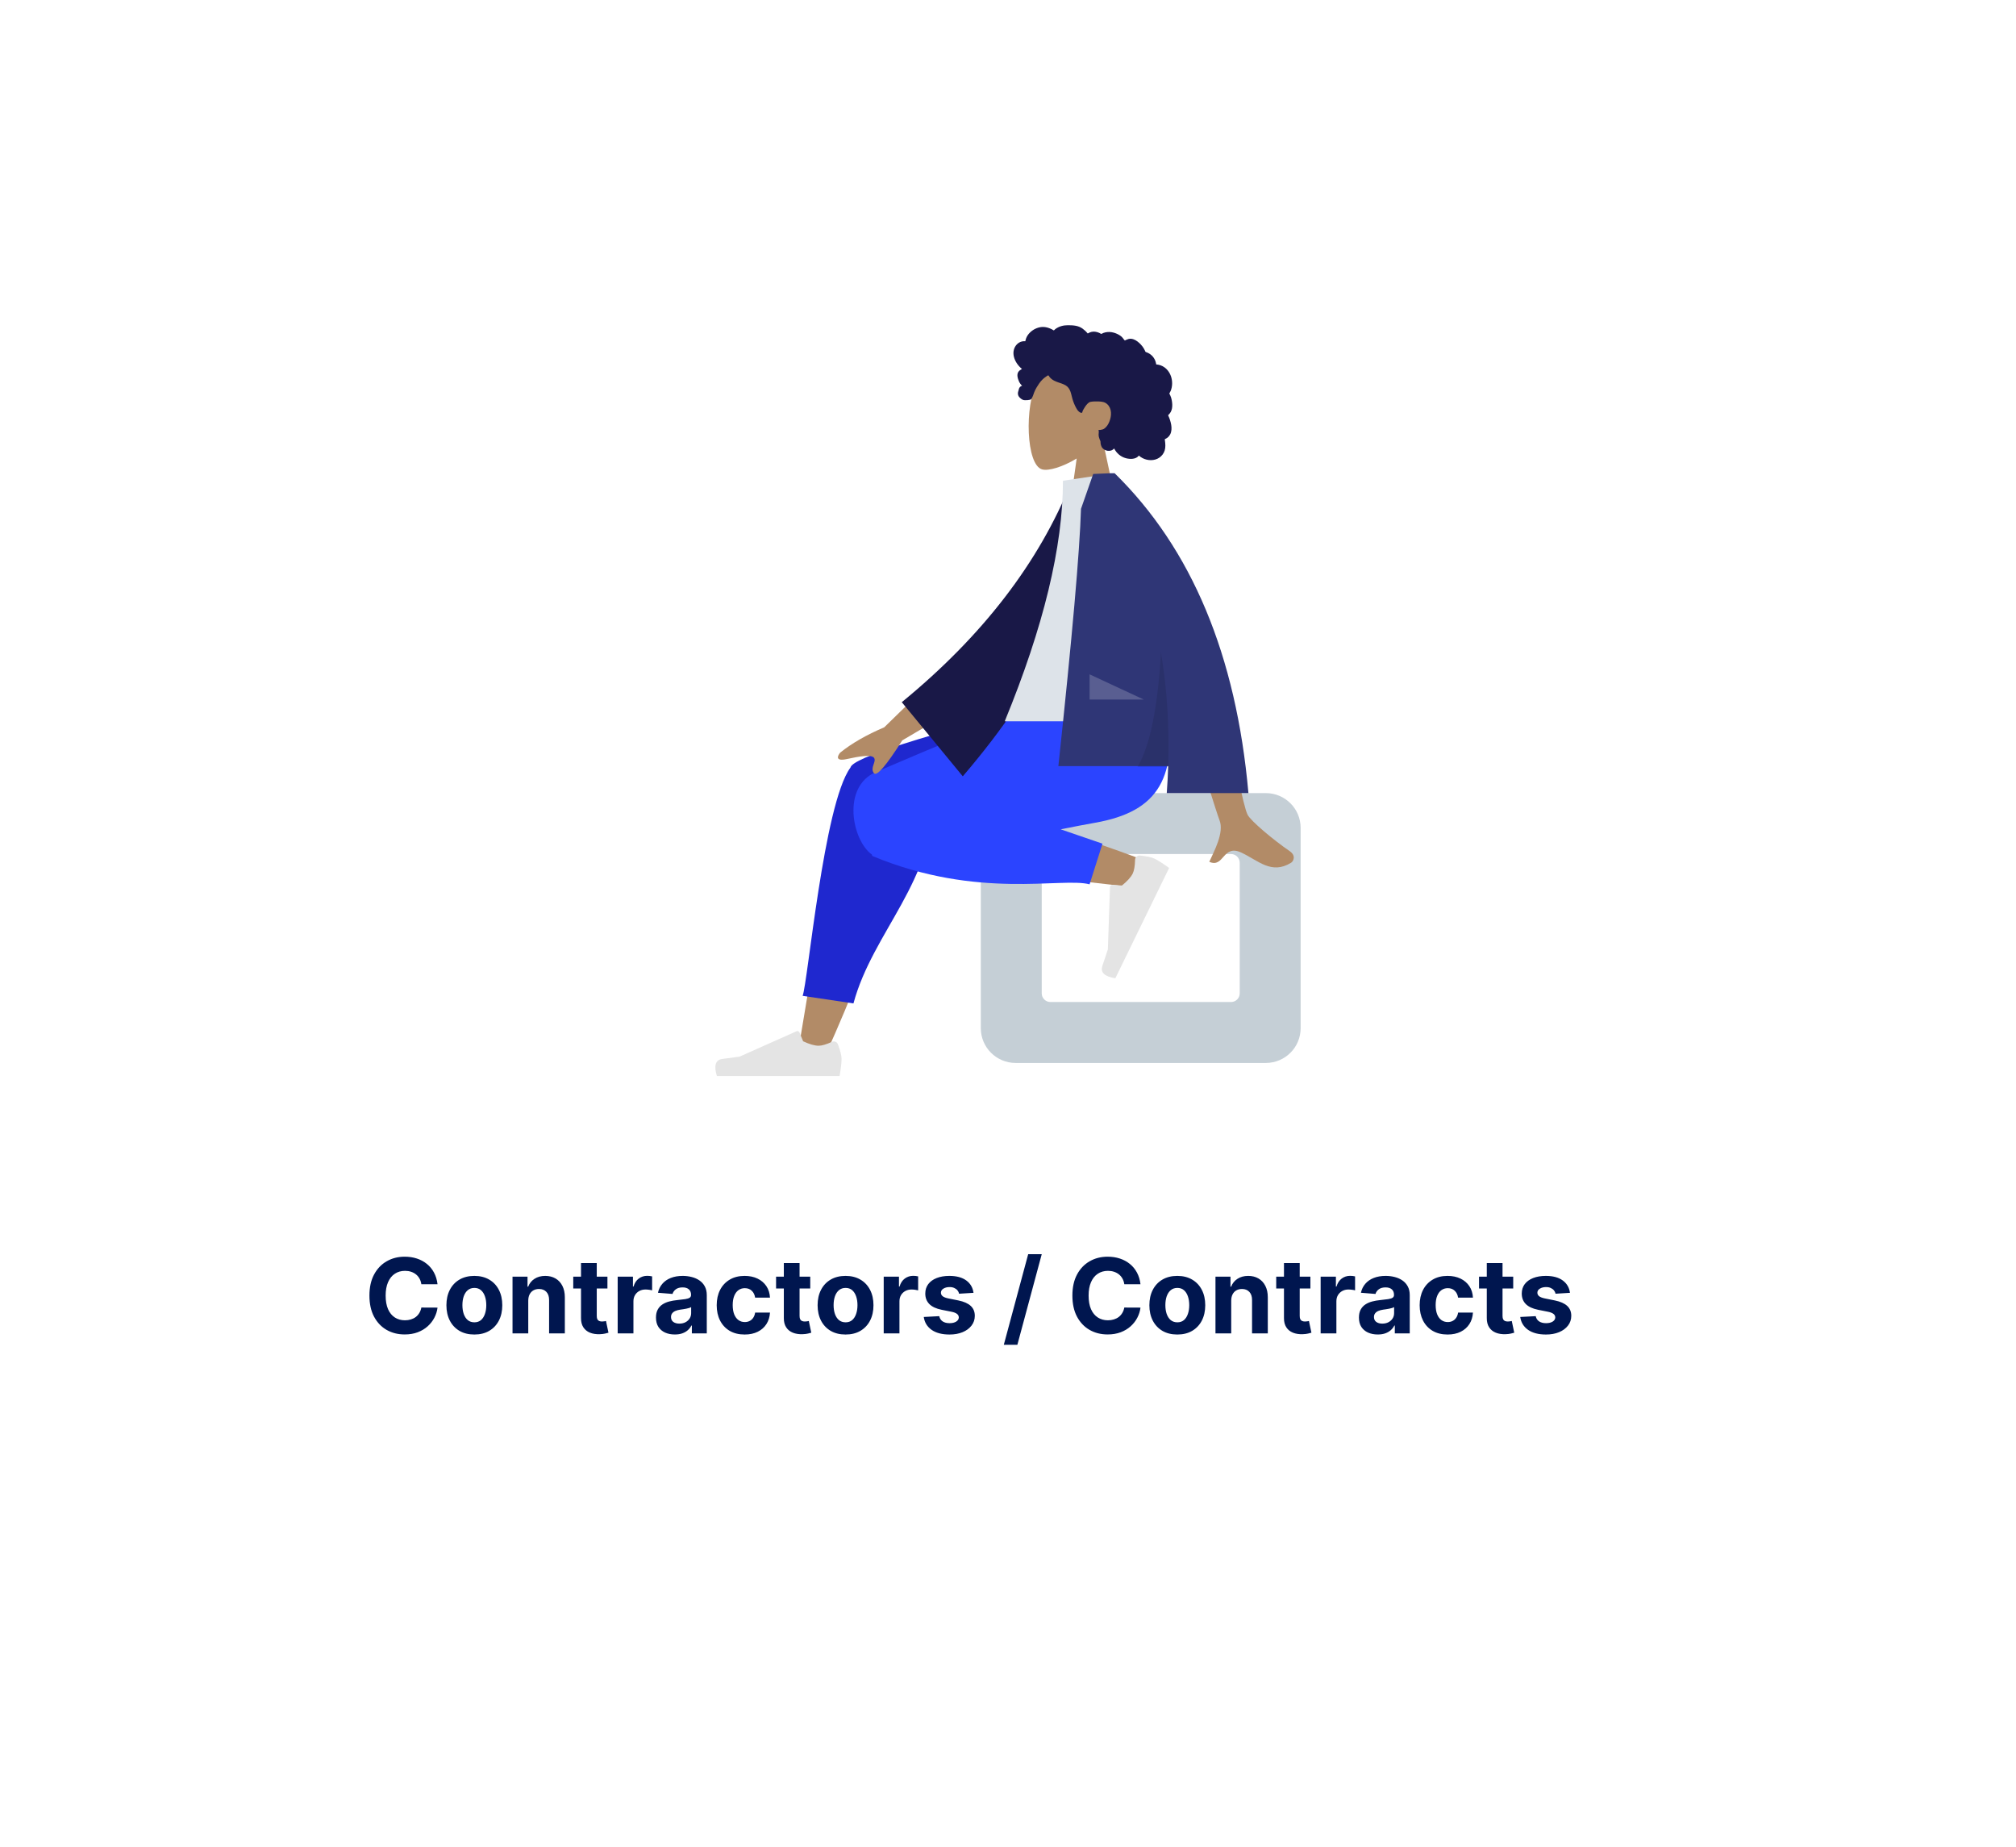 <svg width="310" height="284" viewBox="0 0 310 284" fill="none" xmlns="http://www.w3.org/2000/svg">
<g filter="url(#filter0_d_547_895)">
<rect x="4" width="302" height="276" rx="16" fill="white" shape-rendering="crispEdges"/>
<path d="M67.278 193.438H64.79C64.744 193.116 64.651 192.83 64.511 192.58C64.371 192.326 64.191 192.11 63.972 191.932C63.752 191.754 63.498 191.617 63.21 191.523C62.926 191.428 62.617 191.381 62.284 191.381C61.682 191.381 61.157 191.53 60.71 191.83C60.263 192.125 59.917 192.557 59.67 193.125C59.424 193.689 59.301 194.375 59.301 195.182C59.301 196.011 59.424 196.708 59.67 197.273C59.92 197.837 60.269 198.263 60.716 198.551C61.163 198.839 61.68 198.983 62.267 198.983C62.597 198.983 62.901 198.939 63.182 198.852C63.466 198.765 63.718 198.638 63.938 198.472C64.157 198.301 64.339 198.095 64.483 197.852C64.631 197.61 64.733 197.333 64.79 197.023L67.278 197.034C67.214 197.568 67.053 198.083 66.796 198.58C66.542 199.072 66.199 199.513 65.767 199.903C65.339 200.29 64.828 200.597 64.233 200.824C63.642 201.047 62.974 201.159 62.227 201.159C61.189 201.159 60.261 200.924 59.443 200.455C58.629 199.985 57.985 199.305 57.511 198.415C57.042 197.525 56.807 196.447 56.807 195.182C56.807 193.913 57.045 192.833 57.523 191.943C58 191.053 58.648 190.375 59.466 189.909C60.284 189.439 61.205 189.205 62.227 189.205C62.901 189.205 63.526 189.299 64.102 189.489C64.682 189.678 65.195 189.955 65.642 190.318C66.089 190.678 66.453 191.119 66.733 191.642C67.017 192.165 67.199 192.763 67.278 193.438ZM72.94 201.17C72.058 201.17 71.294 200.983 70.651 200.608C70.01 200.229 69.516 199.703 69.168 199.028C68.819 198.35 68.645 197.564 68.645 196.67C68.645 195.769 68.819 194.981 69.168 194.307C69.516 193.629 70.01 193.102 70.651 192.727C71.294 192.348 72.058 192.159 72.94 192.159C73.823 192.159 74.584 192.348 75.224 192.727C75.868 193.102 76.365 193.629 76.713 194.307C77.062 194.981 77.236 195.769 77.236 196.67C77.236 197.564 77.062 198.35 76.713 199.028C76.365 199.703 75.868 200.229 75.224 200.608C74.584 200.983 73.823 201.17 72.94 201.17ZM72.952 199.295C73.353 199.295 73.688 199.182 73.957 198.955C74.226 198.723 74.429 198.409 74.565 198.011C74.706 197.614 74.776 197.161 74.776 196.653C74.776 196.146 74.706 195.693 74.565 195.295C74.429 194.898 74.226 194.583 73.957 194.352C73.688 194.121 73.353 194.006 72.952 194.006C72.546 194.006 72.206 194.121 71.929 194.352C71.656 194.583 71.45 194.898 71.31 195.295C71.173 195.693 71.105 196.146 71.105 196.653C71.105 197.161 71.173 197.614 71.31 198.011C71.45 198.409 71.656 198.723 71.929 198.955C72.206 199.182 72.546 199.295 72.952 199.295ZM81.23 195.955V201H78.81V192.273H81.117V193.812H81.219C81.412 193.305 81.736 192.903 82.19 192.608C82.645 192.309 83.196 192.159 83.844 192.159C84.45 192.159 84.978 192.292 85.429 192.557C85.88 192.822 86.23 193.201 86.48 193.693C86.73 194.182 86.855 194.765 86.855 195.443V201H84.435V195.875C84.438 195.341 84.302 194.924 84.026 194.625C83.749 194.322 83.368 194.17 82.883 194.17C82.558 194.17 82.27 194.241 82.02 194.381C81.774 194.521 81.581 194.725 81.44 194.994C81.304 195.259 81.234 195.58 81.23 195.955ZM93.405 192.273V194.091H88.149V192.273H93.405ZM89.342 190.182H91.763V198.318C91.763 198.542 91.797 198.716 91.865 198.841C91.933 198.962 92.028 199.047 92.149 199.097C92.274 199.146 92.418 199.17 92.581 199.17C92.695 199.17 92.808 199.161 92.922 199.142C93.035 199.119 93.123 199.102 93.183 199.091L93.564 200.892C93.443 200.93 93.272 200.973 93.053 201.023C92.833 201.076 92.566 201.108 92.251 201.119C91.668 201.142 91.157 201.064 90.717 200.886C90.282 200.708 89.943 200.432 89.7 200.057C89.458 199.682 89.338 199.208 89.342 198.636V190.182ZM94.981 201V192.273H97.328V193.795H97.419C97.578 193.254 97.845 192.845 98.22 192.568C98.595 192.288 99.027 192.148 99.516 192.148C99.637 192.148 99.767 192.155 99.908 192.17C100.048 192.186 100.171 192.206 100.277 192.233V194.381C100.163 194.347 100.006 194.316 99.805 194.29C99.605 194.263 99.421 194.25 99.254 194.25C98.898 194.25 98.58 194.328 98.3 194.483C98.023 194.634 97.803 194.847 97.641 195.119C97.481 195.392 97.402 195.706 97.402 196.062V201H94.981ZM103.767 201.165C103.21 201.165 102.714 201.068 102.278 200.875C101.843 200.678 101.498 200.388 101.244 200.006C100.994 199.619 100.869 199.138 100.869 198.562C100.869 198.078 100.958 197.67 101.136 197.341C101.314 197.011 101.557 196.746 101.864 196.545C102.17 196.345 102.519 196.193 102.909 196.091C103.303 195.989 103.716 195.917 104.148 195.875C104.655 195.822 105.064 195.773 105.375 195.727C105.686 195.678 105.911 195.606 106.051 195.511C106.191 195.417 106.261 195.277 106.261 195.091V195.057C106.261 194.697 106.148 194.419 105.92 194.222C105.697 194.025 105.379 193.926 104.966 193.926C104.53 193.926 104.184 194.023 103.926 194.216C103.669 194.405 103.498 194.644 103.415 194.932L101.176 194.75C101.29 194.22 101.513 193.761 101.847 193.375C102.18 192.985 102.61 192.686 103.136 192.477C103.667 192.265 104.28 192.159 104.977 192.159C105.462 192.159 105.926 192.216 106.369 192.33C106.816 192.443 107.212 192.619 107.557 192.858C107.905 193.097 108.18 193.403 108.381 193.778C108.581 194.15 108.682 194.595 108.682 195.114V201H106.386V199.79H106.318C106.178 200.062 105.991 200.303 105.756 200.511C105.521 200.716 105.239 200.877 104.909 200.994C104.58 201.108 104.199 201.165 103.767 201.165ZM104.46 199.494C104.816 199.494 105.131 199.424 105.403 199.284C105.676 199.14 105.89 198.947 106.045 198.705C106.201 198.462 106.278 198.187 106.278 197.881V196.955C106.203 197.004 106.098 197.049 105.966 197.091C105.837 197.129 105.691 197.165 105.528 197.199C105.366 197.229 105.203 197.258 105.04 197.284C104.877 197.307 104.729 197.328 104.597 197.347C104.313 197.388 104.064 197.455 103.852 197.545C103.64 197.636 103.475 197.759 103.358 197.915C103.241 198.066 103.182 198.256 103.182 198.483C103.182 198.812 103.301 199.064 103.54 199.239C103.782 199.409 104.089 199.494 104.46 199.494ZM114.503 201.17C113.609 201.17 112.84 200.981 112.196 200.602C111.556 200.22 111.063 199.689 110.719 199.011C110.378 198.333 110.207 197.553 110.207 196.67C110.207 195.777 110.38 194.992 110.724 194.318C111.073 193.64 111.567 193.112 112.207 192.733C112.848 192.35 113.609 192.159 114.491 192.159C115.253 192.159 115.92 192.297 116.491 192.574C117.063 192.85 117.516 193.239 117.849 193.739C118.183 194.239 118.366 194.826 118.401 195.5H116.116C116.052 195.064 115.882 194.714 115.605 194.449C115.332 194.18 114.974 194.045 114.531 194.045C114.156 194.045 113.829 194.148 113.548 194.352C113.272 194.553 113.056 194.847 112.901 195.233C112.745 195.619 112.668 196.087 112.668 196.636C112.668 197.193 112.743 197.667 112.895 198.057C113.05 198.447 113.268 198.744 113.548 198.949C113.829 199.153 114.156 199.256 114.531 199.256C114.808 199.256 115.056 199.199 115.276 199.085C115.499 198.972 115.683 198.807 115.827 198.591C115.974 198.371 116.071 198.108 116.116 197.801H118.401C118.363 198.468 118.181 199.055 117.855 199.562C117.533 200.066 117.088 200.46 116.52 200.744C115.952 201.028 115.279 201.17 114.503 201.17ZM124.592 192.273V194.091H119.337V192.273H124.592ZM120.53 190.182H122.95V198.318C122.95 198.542 122.984 198.716 123.053 198.841C123.121 198.962 123.215 199.047 123.337 199.097C123.462 199.146 123.606 199.17 123.768 199.17C123.882 199.17 123.996 199.161 124.109 199.142C124.223 199.119 124.31 199.102 124.371 199.091L124.751 200.892C124.63 200.93 124.46 200.973 124.24 201.023C124.02 201.076 123.753 201.108 123.439 201.119C122.856 201.142 122.344 201.064 121.905 200.886C121.469 200.708 121.13 200.432 120.888 200.057C120.645 199.682 120.526 199.208 120.53 198.636V190.182ZM130.018 201.17C129.136 201.17 128.373 200.983 127.729 200.608C127.089 200.229 126.594 199.703 126.246 199.028C125.897 198.35 125.723 197.564 125.723 196.67C125.723 195.769 125.897 194.981 126.246 194.307C126.594 193.629 127.089 193.102 127.729 192.727C128.373 192.348 129.136 192.159 130.018 192.159C130.901 192.159 131.662 192.348 132.303 192.727C132.946 193.102 133.443 193.629 133.791 194.307C134.14 194.981 134.314 195.769 134.314 196.67C134.314 197.564 134.14 198.35 133.791 199.028C133.443 199.703 132.946 200.229 132.303 200.608C131.662 200.983 130.901 201.17 130.018 201.17ZM130.03 199.295C130.431 199.295 130.767 199.182 131.036 198.955C131.304 198.723 131.507 198.409 131.643 198.011C131.784 197.614 131.854 197.161 131.854 196.653C131.854 196.146 131.784 195.693 131.643 195.295C131.507 194.898 131.304 194.583 131.036 194.352C130.767 194.121 130.431 194.006 130.03 194.006C129.625 194.006 129.284 194.121 129.007 194.352C128.734 194.583 128.528 194.898 128.388 195.295C128.251 195.693 128.183 196.146 128.183 196.653C128.183 197.161 128.251 197.614 128.388 198.011C128.528 198.409 128.734 198.723 129.007 198.955C129.284 199.182 129.625 199.295 130.03 199.295ZM135.888 201V192.273H138.234V193.795H138.325C138.484 193.254 138.751 192.845 139.126 192.568C139.501 192.288 139.933 192.148 140.422 192.148C140.543 192.148 140.674 192.155 140.814 192.17C140.954 192.186 141.077 192.206 141.183 192.233V194.381C141.07 194.347 140.912 194.316 140.712 194.29C140.511 194.263 140.327 194.25 140.161 194.25C139.804 194.25 139.486 194.328 139.206 194.483C138.929 194.634 138.71 194.847 138.547 195.119C138.388 195.392 138.308 195.706 138.308 196.062V201H135.888ZM149.696 194.761L147.48 194.898C147.442 194.708 147.361 194.538 147.236 194.386C147.111 194.231 146.946 194.108 146.741 194.017C146.541 193.922 146.3 193.875 146.02 193.875C145.645 193.875 145.329 193.955 145.071 194.114C144.813 194.269 144.685 194.477 144.685 194.739C144.685 194.947 144.768 195.123 144.935 195.267C145.101 195.411 145.387 195.527 145.793 195.614L147.372 195.932C148.221 196.106 148.853 196.386 149.27 196.773C149.687 197.159 149.895 197.667 149.895 198.295C149.895 198.867 149.726 199.369 149.389 199.801C149.056 200.233 148.598 200.57 148.014 200.812C147.435 201.051 146.766 201.17 146.009 201.17C144.853 201.17 143.933 200.93 143.247 200.449C142.565 199.964 142.166 199.305 142.048 198.472L144.429 198.347C144.501 198.699 144.675 198.968 144.952 199.153C145.228 199.335 145.582 199.426 146.014 199.426C146.438 199.426 146.779 199.345 147.037 199.182C147.298 199.015 147.431 198.801 147.435 198.54C147.431 198.32 147.338 198.14 147.156 198C146.974 197.856 146.694 197.746 146.315 197.67L144.804 197.369C143.952 197.199 143.317 196.903 142.901 196.483C142.488 196.062 142.281 195.527 142.281 194.875C142.281 194.314 142.433 193.831 142.736 193.426C143.043 193.021 143.473 192.708 144.026 192.489C144.582 192.269 145.234 192.159 145.98 192.159C147.082 192.159 147.95 192.392 148.582 192.858C149.219 193.324 149.59 193.958 149.696 194.761ZM160.19 188.818L156.44 202.75H154.355L158.105 188.818H160.19ZM175.372 193.438H172.884C172.838 193.116 172.745 192.83 172.605 192.58C172.465 192.326 172.285 192.11 172.065 191.932C171.846 191.754 171.592 191.617 171.304 191.523C171.02 191.428 170.711 191.381 170.378 191.381C169.776 191.381 169.251 191.53 168.804 191.83C168.357 192.125 168.01 192.557 167.764 193.125C167.518 193.689 167.395 194.375 167.395 195.182C167.395 196.011 167.518 196.708 167.764 197.273C168.014 197.837 168.363 198.263 168.81 198.551C169.257 198.839 169.774 198.983 170.361 198.983C170.69 198.983 170.995 198.939 171.276 198.852C171.56 198.765 171.812 198.638 172.031 198.472C172.251 198.301 172.433 198.095 172.577 197.852C172.724 197.61 172.827 197.333 172.884 197.023L175.372 197.034C175.308 197.568 175.147 198.083 174.889 198.58C174.635 199.072 174.293 199.513 173.861 199.903C173.433 200.29 172.921 200.597 172.327 200.824C171.736 201.047 171.067 201.159 170.321 201.159C169.283 201.159 168.355 200.924 167.537 200.455C166.723 199.985 166.079 199.305 165.605 198.415C165.135 197.525 164.901 196.447 164.901 195.182C164.901 193.913 165.139 192.833 165.616 191.943C166.094 191.053 166.741 190.375 167.56 189.909C168.378 189.439 169.298 189.205 170.321 189.205C170.995 189.205 171.62 189.299 172.196 189.489C172.776 189.678 173.289 189.955 173.736 190.318C174.183 190.678 174.546 191.119 174.827 191.642C175.111 192.165 175.293 192.763 175.372 193.438ZM181.034 201.17C180.152 201.17 179.388 200.983 178.744 200.608C178.104 200.229 177.61 199.703 177.261 199.028C176.913 198.35 176.739 197.564 176.739 196.67C176.739 195.769 176.913 194.981 177.261 194.307C177.61 193.629 178.104 193.102 178.744 192.727C179.388 192.348 180.152 192.159 181.034 192.159C181.917 192.159 182.678 192.348 183.318 192.727C183.962 193.102 184.458 193.629 184.807 194.307C185.155 194.981 185.33 195.769 185.33 196.67C185.33 197.564 185.155 198.35 184.807 199.028C184.458 199.703 183.962 200.229 183.318 200.608C182.678 200.983 181.917 201.17 181.034 201.17ZM181.045 199.295C181.447 199.295 181.782 199.182 182.051 198.955C182.32 198.723 182.523 198.409 182.659 198.011C182.799 197.614 182.869 197.161 182.869 196.653C182.869 196.146 182.799 195.693 182.659 195.295C182.523 194.898 182.32 194.583 182.051 194.352C181.782 194.121 181.447 194.006 181.045 194.006C180.64 194.006 180.299 194.121 180.023 194.352C179.75 194.583 179.544 194.898 179.403 195.295C179.267 195.693 179.199 196.146 179.199 196.653C179.199 197.161 179.267 197.614 179.403 198.011C179.544 198.409 179.75 198.723 180.023 198.955C180.299 199.182 180.64 199.295 181.045 199.295ZM189.324 195.955V201H186.903V192.273H189.21V193.812H189.312C189.506 193.305 189.83 192.903 190.284 192.608C190.739 192.309 191.29 192.159 191.938 192.159C192.544 192.159 193.072 192.292 193.523 192.557C193.973 192.822 194.324 193.201 194.574 193.693C194.824 194.182 194.949 194.765 194.949 195.443V201H192.528V195.875C192.532 195.341 192.396 194.924 192.119 194.625C191.843 194.322 191.462 194.17 190.977 194.17C190.652 194.17 190.364 194.241 190.114 194.381C189.867 194.521 189.674 194.725 189.534 194.994C189.398 195.259 189.328 195.58 189.324 195.955ZM201.499 192.273V194.091H196.243V192.273H201.499ZM197.436 190.182H199.857V198.318C199.857 198.542 199.891 198.716 199.959 198.841C200.027 198.962 200.122 199.047 200.243 199.097C200.368 199.146 200.512 199.17 200.675 199.17C200.788 199.17 200.902 199.161 201.016 199.142C201.129 199.119 201.216 199.102 201.277 199.091L201.658 200.892C201.536 200.93 201.366 200.973 201.146 201.023C200.927 201.076 200.66 201.108 200.345 201.119C199.762 201.142 199.25 201.064 198.811 200.886C198.375 200.708 198.036 200.432 197.794 200.057C197.552 199.682 197.432 199.208 197.436 198.636V190.182ZM203.075 201V192.273H205.422V193.795H205.513C205.672 193.254 205.939 192.845 206.314 192.568C206.689 192.288 207.121 192.148 207.609 192.148C207.731 192.148 207.861 192.155 208.001 192.17C208.142 192.186 208.265 192.206 208.371 192.233V194.381C208.257 194.347 208.1 194.316 207.899 194.29C207.698 194.263 207.515 194.25 207.348 194.25C206.992 194.25 206.674 194.328 206.393 194.483C206.117 194.634 205.897 194.847 205.734 195.119C205.575 195.392 205.496 195.706 205.496 196.062V201H203.075ZM211.861 201.165C211.304 201.165 210.808 201.068 210.372 200.875C209.937 200.678 209.592 200.388 209.338 200.006C209.088 199.619 208.963 199.138 208.963 198.562C208.963 198.078 209.052 197.67 209.23 197.341C209.408 197.011 209.651 196.746 209.957 196.545C210.264 196.345 210.613 196.193 211.003 196.091C211.397 195.989 211.81 195.917 212.241 195.875C212.749 195.822 213.158 195.773 213.469 195.727C213.779 195.678 214.005 195.606 214.145 195.511C214.285 195.417 214.355 195.277 214.355 195.091V195.057C214.355 194.697 214.241 194.419 214.014 194.222C213.791 194.025 213.473 193.926 213.06 193.926C212.624 193.926 212.277 194.023 212.02 194.216C211.762 194.405 211.592 194.644 211.509 194.932L209.27 194.75C209.384 194.22 209.607 193.761 209.94 193.375C210.274 192.985 210.704 192.686 211.23 192.477C211.76 192.265 212.374 192.159 213.071 192.159C213.556 192.159 214.02 192.216 214.463 192.33C214.91 192.443 215.306 192.619 215.651 192.858C215.999 193.097 216.274 193.403 216.474 193.778C216.675 194.15 216.776 194.595 216.776 195.114V201H214.48V199.79H214.412C214.272 200.062 214.084 200.303 213.849 200.511C213.615 200.716 213.332 200.877 213.003 200.994C212.673 201.108 212.293 201.165 211.861 201.165ZM212.554 199.494C212.91 199.494 213.224 199.424 213.497 199.284C213.77 199.14 213.984 198.947 214.139 198.705C214.295 198.462 214.372 198.187 214.372 197.881V196.955C214.296 197.004 214.192 197.049 214.06 197.091C213.931 197.129 213.785 197.165 213.622 197.199C213.459 197.229 213.296 197.258 213.134 197.284C212.971 197.307 212.823 197.328 212.69 197.347C212.406 197.388 212.158 197.455 211.946 197.545C211.734 197.636 211.569 197.759 211.452 197.915C211.334 198.066 211.276 198.256 211.276 198.483C211.276 198.812 211.395 199.064 211.634 199.239C211.876 199.409 212.183 199.494 212.554 199.494ZM222.597 201.17C221.703 201.17 220.934 200.981 220.29 200.602C219.65 200.22 219.157 199.689 218.812 199.011C218.472 198.333 218.301 197.553 218.301 196.67C218.301 195.777 218.473 194.992 218.818 194.318C219.167 193.64 219.661 193.112 220.301 192.733C220.941 192.35 221.703 192.159 222.585 192.159C223.347 192.159 224.013 192.297 224.585 192.574C225.157 192.85 225.61 193.239 225.943 193.739C226.277 194.239 226.46 194.826 226.494 195.5H224.21C224.146 195.064 223.975 194.714 223.699 194.449C223.426 194.18 223.068 194.045 222.625 194.045C222.25 194.045 221.922 194.148 221.642 194.352C221.366 194.553 221.15 194.847 220.994 195.233C220.839 195.619 220.761 196.087 220.761 196.636C220.761 197.193 220.837 197.667 220.989 198.057C221.144 198.447 221.362 198.744 221.642 198.949C221.922 199.153 222.25 199.256 222.625 199.256C222.902 199.256 223.15 199.199 223.369 199.085C223.593 198.972 223.777 198.807 223.92 198.591C224.068 198.371 224.165 198.108 224.21 197.801H226.494C226.456 198.468 226.275 199.055 225.949 199.562C225.627 200.066 225.182 200.46 224.614 200.744C224.045 201.028 223.373 201.17 222.597 201.17ZM232.686 192.273V194.091H227.43V192.273H232.686ZM228.624 190.182H231.044V198.318C231.044 198.542 231.078 198.716 231.146 198.841C231.214 198.962 231.309 199.047 231.43 199.097C231.555 199.146 231.699 199.17 231.862 199.17C231.976 199.17 232.089 199.161 232.203 199.142C232.317 199.119 232.404 199.102 232.464 199.091L232.845 200.892C232.724 200.93 232.554 200.973 232.334 201.023C232.114 201.076 231.847 201.108 231.533 201.119C230.949 201.142 230.438 201.064 229.999 200.886C229.563 200.708 229.224 200.432 228.982 200.057C228.739 199.682 228.62 199.208 228.624 198.636V190.182ZM241.415 194.761L239.199 194.898C239.161 194.708 239.08 194.538 238.955 194.386C238.83 194.231 238.665 194.108 238.46 194.017C238.259 193.922 238.019 193.875 237.739 193.875C237.364 193.875 237.047 193.955 236.79 194.114C236.532 194.269 236.403 194.477 236.403 194.739C236.403 194.947 236.487 195.123 236.653 195.267C236.82 195.411 237.106 195.527 237.511 195.614L239.091 195.932C239.939 196.106 240.572 196.386 240.989 196.773C241.405 197.159 241.614 197.667 241.614 198.295C241.614 198.867 241.445 199.369 241.108 199.801C240.775 200.233 240.316 200.57 239.733 200.812C239.153 201.051 238.485 201.17 237.727 201.17C236.572 201.17 235.652 200.93 234.966 200.449C234.284 199.964 233.884 199.305 233.767 198.472L236.148 198.347C236.22 198.699 236.394 198.968 236.67 199.153C236.947 199.335 237.301 199.426 237.733 199.426C238.157 199.426 238.498 199.345 238.756 199.182C239.017 199.015 239.15 198.801 239.153 198.54C239.15 198.32 239.057 198.14 238.875 198C238.693 197.856 238.413 197.746 238.034 197.67L236.523 197.369C235.67 197.199 235.036 196.903 234.619 196.483C234.206 196.062 234 195.527 234 194.875C234 194.314 234.152 193.831 234.455 193.426C234.761 193.021 235.191 192.708 235.744 192.489C236.301 192.269 236.953 192.159 237.699 192.159C238.801 192.159 239.669 192.392 240.301 192.858C240.938 193.324 241.309 193.958 241.415 194.761Z" fill="#00164F"/>
<path fill-rule="evenodd" clip-rule="evenodd" d="M169.466 63.227C171.008 61.418 172.051 59.2 171.877 56.715C171.375 49.555 161.408 51.13 159.469 54.744C157.53 58.358 157.76 67.524 160.266 68.17C161.265 68.428 163.394 67.797 165.561 66.491L164.201 76.112H172.23L169.466 63.227Z" fill="#B28B67"/>
<path fill-rule="evenodd" clip-rule="evenodd" d="M155.912 49.734C156.078 49.15 156.525 48.649 157.128 48.501C157.274 48.465 157.425 48.45 157.575 48.456C157.629 48.458 157.644 48.474 157.67 48.436C157.688 48.408 157.689 48.34 157.696 48.307C157.72 48.205 157.75 48.104 157.787 48.005C157.913 47.67 158.125 47.373 158.381 47.123C158.859 46.656 159.504 46.333 160.175 46.274C160.542 46.242 160.907 46.302 161.254 46.422C161.434 46.483 161.608 46.56 161.778 46.645C161.829 46.671 161.995 46.797 162.046 46.788C162.103 46.779 162.216 46.639 162.262 46.603C162.832 46.167 163.535 45.995 164.244 46C165.044 46.006 165.815 46.046 166.482 46.534C166.623 46.637 166.758 46.75 166.886 46.869C166.953 46.932 167.019 46.997 167.081 47.065C167.119 47.106 167.155 47.148 167.191 47.191C167.25 47.263 167.241 47.287 167.325 47.236C167.646 47.041 168.018 46.95 168.393 46.996C168.616 47.023 168.832 47.09 169.038 47.178C169.108 47.208 169.27 47.328 169.345 47.329C169.419 47.33 169.578 47.219 169.655 47.191C170.067 47.039 170.511 47.002 170.944 47.072C171.39 47.144 171.829 47.322 172.207 47.569C172.389 47.687 172.548 47.818 172.676 47.995C172.731 48.071 172.781 48.151 172.843 48.222C172.88 48.263 172.952 48.305 172.972 48.358C172.96 48.326 173.46 48.133 173.507 48.121C173.759 48.055 174.015 48.069 174.261 48.15C174.724 48.302 175.122 48.644 175.449 48.994C175.618 49.174 175.765 49.373 175.89 49.585C175.949 49.686 176.004 49.791 176.054 49.897C176.078 49.949 176.094 50.014 176.126 50.06C176.168 50.12 176.195 50.121 176.27 50.148C176.649 50.28 176.994 50.505 177.257 50.809C177.523 51.116 177.696 51.494 177.768 51.892C177.773 51.916 177.775 52.013 177.789 52.026C177.808 52.043 177.884 52.036 177.913 52.039C178.013 52.051 178.112 52.068 178.21 52.091C178.39 52.134 178.565 52.197 178.731 52.279C179.378 52.599 179.841 53.199 180.068 53.875C180.305 54.583 180.301 55.395 180.017 56.091C179.971 56.203 179.917 56.312 179.852 56.416C179.813 56.479 179.8 56.479 179.826 56.545C179.854 56.619 179.907 56.691 179.94 56.763C180.051 56.999 180.128 57.249 180.177 57.504C180.257 57.923 180.296 58.363 180.217 58.785C180.181 58.981 180.117 59.173 180.02 59.347C179.97 59.436 179.912 59.521 179.846 59.599C179.812 59.639 179.776 59.678 179.738 59.715C179.717 59.736 179.688 59.755 179.67 59.779C179.625 59.836 179.615 59.789 179.639 59.873C179.671 59.992 179.744 60.109 179.789 60.224C179.836 60.343 179.877 60.463 179.916 60.585C179.993 60.831 180.059 61.082 180.1 61.337C180.179 61.826 180.165 62.348 179.933 62.797C179.834 62.989 179.692 63.158 179.52 63.289C179.436 63.353 179.344 63.409 179.248 63.454C179.199 63.477 179.136 63.487 179.114 63.535C179.09 63.586 179.126 63.688 179.134 63.745C179.205 64.243 179.241 64.766 179.093 65.254C178.956 65.703 178.656 66.1 178.266 66.363C177.51 66.873 176.491 66.844 175.697 66.436C175.49 66.329 175.296 66.197 175.123 66.042C174.683 66.634 173.778 66.615 173.135 66.446C172.334 66.236 171.691 65.679 171.32 64.947C170.814 65.564 169.751 65.364 169.399 64.695C169.313 64.531 169.262 64.35 169.237 64.168C169.224 64.072 169.233 63.975 169.223 63.88C169.21 63.758 169.129 63.64 169.082 63.523C168.992 63.294 168.935 63.058 168.933 62.812C168.932 62.683 168.948 62.558 168.96 62.43C168.971 62.315 168.939 62.208 168.921 62.095C169.127 62.129 169.377 62.073 169.571 62.014C169.761 61.955 169.938 61.801 170.073 61.66C170.384 61.334 170.574 60.906 170.704 60.48C170.99 59.544 170.873 58.422 169.932 57.909C169.494 57.67 168.181 57.671 167.659 57.789C167.11 57.913 166.488 59.124 166.458 59.238C166.439 59.308 166.448 59.396 166.383 59.443C166.241 59.546 166.007 59.367 165.902 59.278C165.721 59.126 165.592 58.923 165.48 58.717C165.236 58.269 165.04 57.788 164.901 57.297C164.794 56.919 164.726 56.529 164.586 56.16C164.447 55.793 164.227 55.466 163.886 55.258C163.515 55.032 163.09 54.913 162.683 54.77C162.279 54.63 161.883 54.458 161.57 54.159C161.501 54.093 161.434 54.023 161.379 53.946C161.335 53.885 161.292 53.768 161.225 53.729C161.122 53.669 160.971 53.826 160.881 53.883C160.439 54.163 160.071 54.554 159.773 54.982C159.478 55.407 159.235 55.816 159.038 56.291C158.892 56.643 158.801 57.094 158.543 57.383C158.429 57.511 157.575 57.589 157.299 57.477C157.022 57.364 156.713 57.072 156.62 56.889C156.525 56.702 156.502 56.496 156.543 56.291C156.567 56.17 156.615 56.058 156.642 55.939C156.665 55.84 156.685 55.745 156.733 55.654C156.825 55.481 156.982 55.357 157.171 55.305C156.974 55.124 156.811 54.907 156.698 54.664C156.581 54.411 156.482 54.105 156.453 53.828C156.431 53.603 156.466 53.37 156.589 53.177C156.718 52.974 156.947 52.842 157.145 52.715C156.842 52.479 156.584 52.191 156.371 51.873C155.957 51.253 155.701 50.472 155.912 49.734Z" fill="#191847"/>
<path fill-rule="evenodd" clip-rule="evenodd" d="M194.647 117.933H156.171C153.215 117.933 150.818 120.33 150.818 123.286V154.067C150.818 157.024 153.215 159.42 156.171 159.42H194.647C197.603 159.42 200 157.024 200 154.067V123.286C200 120.33 197.603 117.933 194.647 117.933ZM189.294 127.301C190.033 127.301 190.632 127.9 190.632 128.64V148.714C190.632 149.453 190.033 150.052 189.294 150.052H161.524C160.785 150.052 160.186 149.453 160.186 148.714V128.64C160.186 127.9 160.785 127.301 161.524 127.301H189.294Z" fill="#C5CFD6"/>
<path fill-rule="evenodd" clip-rule="evenodd" d="M126.893 158.303C131.18 148.815 134.28 140.553 135.524 136.194C137.655 128.731 139.276 122.163 139.685 119.711C140.662 113.862 132.17 113.522 131.048 116.428C129.349 120.827 126.383 135.282 122.819 157.114L126.893 158.303ZM176.617 128.527C172.684 126.972 158.91 122.107 152.267 120.731C150.358 120.335 148.508 119.968 146.769 119.636C141.598 118.649 138.919 127.976 143.899 128.693C156.301 130.478 173.882 132.321 175.387 132.528C177.496 132.818 179.089 129.504 176.617 128.527Z" fill="#B28B67"/>
<path fill-rule="evenodd" clip-rule="evenodd" d="M143.595 117.069L164.87 106.239V103.881H162.34C141.758 109.126 131.24 112.487 130.787 113.964C130.783 113.98 130.778 113.996 130.774 114.012C130.764 114.026 130.753 114.039 130.743 114.053C126.665 119.663 124.222 147.05 123.42 149.101L131.236 150.267C134.226 139.18 143.792 131.456 143.538 118.177C143.606 117.788 143.624 117.418 143.595 117.069Z" fill="#1F28CF"/>
<path fill-rule="evenodd" clip-rule="evenodd" d="M163.102 123.501C165.049 123.111 166.841 122.763 168.375 122.494C178.283 120.756 181.172 115.453 179.464 103.881H161.209C158.227 104.738 142.73 111.237 134.689 114.693C129.367 116.981 131.045 125.228 134.059 127.375C134.075 127.506 134.129 127.596 134.226 127.636C150.437 134.355 163.262 130.829 167.546 131.956L169.528 125.705L163.102 123.501Z" fill="#2B44FF"/>
<path fill-rule="evenodd" clip-rule="evenodd" d="M175.273 127.533C176.335 127.635 177.089 127.794 177.535 128.012C178.077 128.276 178.824 128.753 179.776 129.441C179.469 130.07 176.712 135.723 171.504 146.401C169.832 146.132 169.169 145.493 169.516 144.487C169.863 143.481 170.143 142.641 170.356 141.967L170.686 132.37C170.693 132.185 170.848 132.041 171.032 132.047C171.035 132.047 171.039 132.047 171.042 132.047L172.518 132.14C173.357 131.461 173.911 130.847 174.179 130.297C174.396 129.851 174.517 129.146 174.54 128.183L174.54 128.183C174.549 127.814 174.855 127.522 175.225 127.53C175.241 127.531 175.257 127.532 175.273 127.533Z" fill="#E4E4E4"/>
<path fill-rule="evenodd" clip-rule="evenodd" d="M128.844 156.544C129.218 157.543 129.405 158.29 129.405 158.786C129.405 159.39 129.305 160.27 129.104 161.428C128.404 161.428 122.114 161.428 110.233 161.428C109.743 159.806 110.026 158.931 111.082 158.802C112.139 158.673 113.017 158.556 113.715 158.452L122.486 154.542C122.655 154.467 122.853 154.542 122.928 154.711C122.929 154.714 122.931 154.717 122.932 154.72L123.496 156.087C124.474 156.544 125.268 156.772 125.88 156.772C126.377 156.772 127.063 156.571 127.938 156.17L127.938 156.17C128.274 156.016 128.671 156.163 128.825 156.499C128.832 156.514 128.838 156.529 128.844 156.544Z" fill="#E4E4E4"/>
<path fill-rule="evenodd" clip-rule="evenodd" d="M145.45 98.569L135.972 107.815C133.214 108.991 130.955 110.29 129.194 111.711C128.797 112.189 128.366 113.105 130.23 112.695C132.094 112.285 134.072 111.938 134.423 112.544C134.773 113.15 133.741 114.079 134.388 114.872C134.82 115.401 136.271 113.719 138.742 109.826L148.598 104.016L145.45 98.569ZM187.518 99.873L180.526 99.9C184.843 113.837 187.174 121.231 187.518 122.084C188.292 124.002 186.654 126.924 185.953 128.495C188.235 129.516 187.992 125.734 190.87 127.074C193.498 128.296 195.496 130.511 198.532 128.638C198.905 128.407 199.314 127.54 198.326 126.863C195.864 125.175 192.317 122.221 191.837 121.248C191.184 119.922 189.744 112.797 187.518 99.873Z" fill="#B28B67"/>
<path fill-rule="evenodd" clip-rule="evenodd" d="M167.649 70.535L164.755 70.039C159.775 82.482 151.078 93.787 138.667 103.956L148.046 115.351C160.456 100.872 168.105 85.933 167.649 70.535Z" fill="#191847"/>
<path fill-rule="evenodd" clip-rule="evenodd" d="M180.26 106.892H154.498C160.467 92.38 163.451 80.052 163.451 69.909L171.222 68.751C177.329 78.574 179.054 90.667 180.26 106.892Z" fill="#DDE3E9"/>
<path fill-rule="evenodd" clip-rule="evenodd" d="M171.386 68.757C171.385 68.755 171.384 68.753 171.383 68.751H170.876C170.269 68.772 169.345 68.81 168.103 68.864L166.225 74.23C166.026 80.773 164.866 93.958 162.745 113.786H179.632C179.588 115.156 179.515 116.538 179.414 117.933H191.97C190.092 96.743 183.233 80.349 171.393 68.751L171.386 68.757V68.757Z" fill="#2F3676"/>
<path fill-rule="evenodd" clip-rule="evenodd" d="M178.517 96.264C178.037 104.801 176.833 110.685 174.907 113.918H179.628C179.835 107.777 179.465 101.892 178.517 96.264V96.264Z" fill="black" fill-opacity="0.1"/>
<path fill-rule="evenodd" clip-rule="evenodd" d="M175.874 103.547L167.547 99.675V103.547H175.874Z" fill="white" fill-opacity="0.2"/>
</g>
<defs>
<filter id="filter0_d_547_895" x="0" y="0" width="310" height="284" filterUnits="userSpaceOnUse" color-interpolation-filters="sRGB">
<feFlood flood-opacity="0" result="BackgroundImageFix"/>
<feColorMatrix in="SourceAlpha" type="matrix" values="0 0 0 0 0 0 0 0 0 0 0 0 0 0 0 0 0 0 127 0" result="hardAlpha"/>
<feOffset dy="4"/>
<feGaussianBlur stdDeviation="2"/>
<feComposite in2="hardAlpha" operator="out"/>
<feColorMatrix type="matrix" values="0 0 0 0 0 0 0 0 0 0 0 0 0 0 0 0 0 0 0.25 0"/>
<feBlend mode="normal" in2="BackgroundImageFix" result="effect1_dropShadow_547_895"/>
<feBlend mode="normal" in="SourceGraphic" in2="effect1_dropShadow_547_895" result="shape"/>
</filter>
</defs>
</svg>
